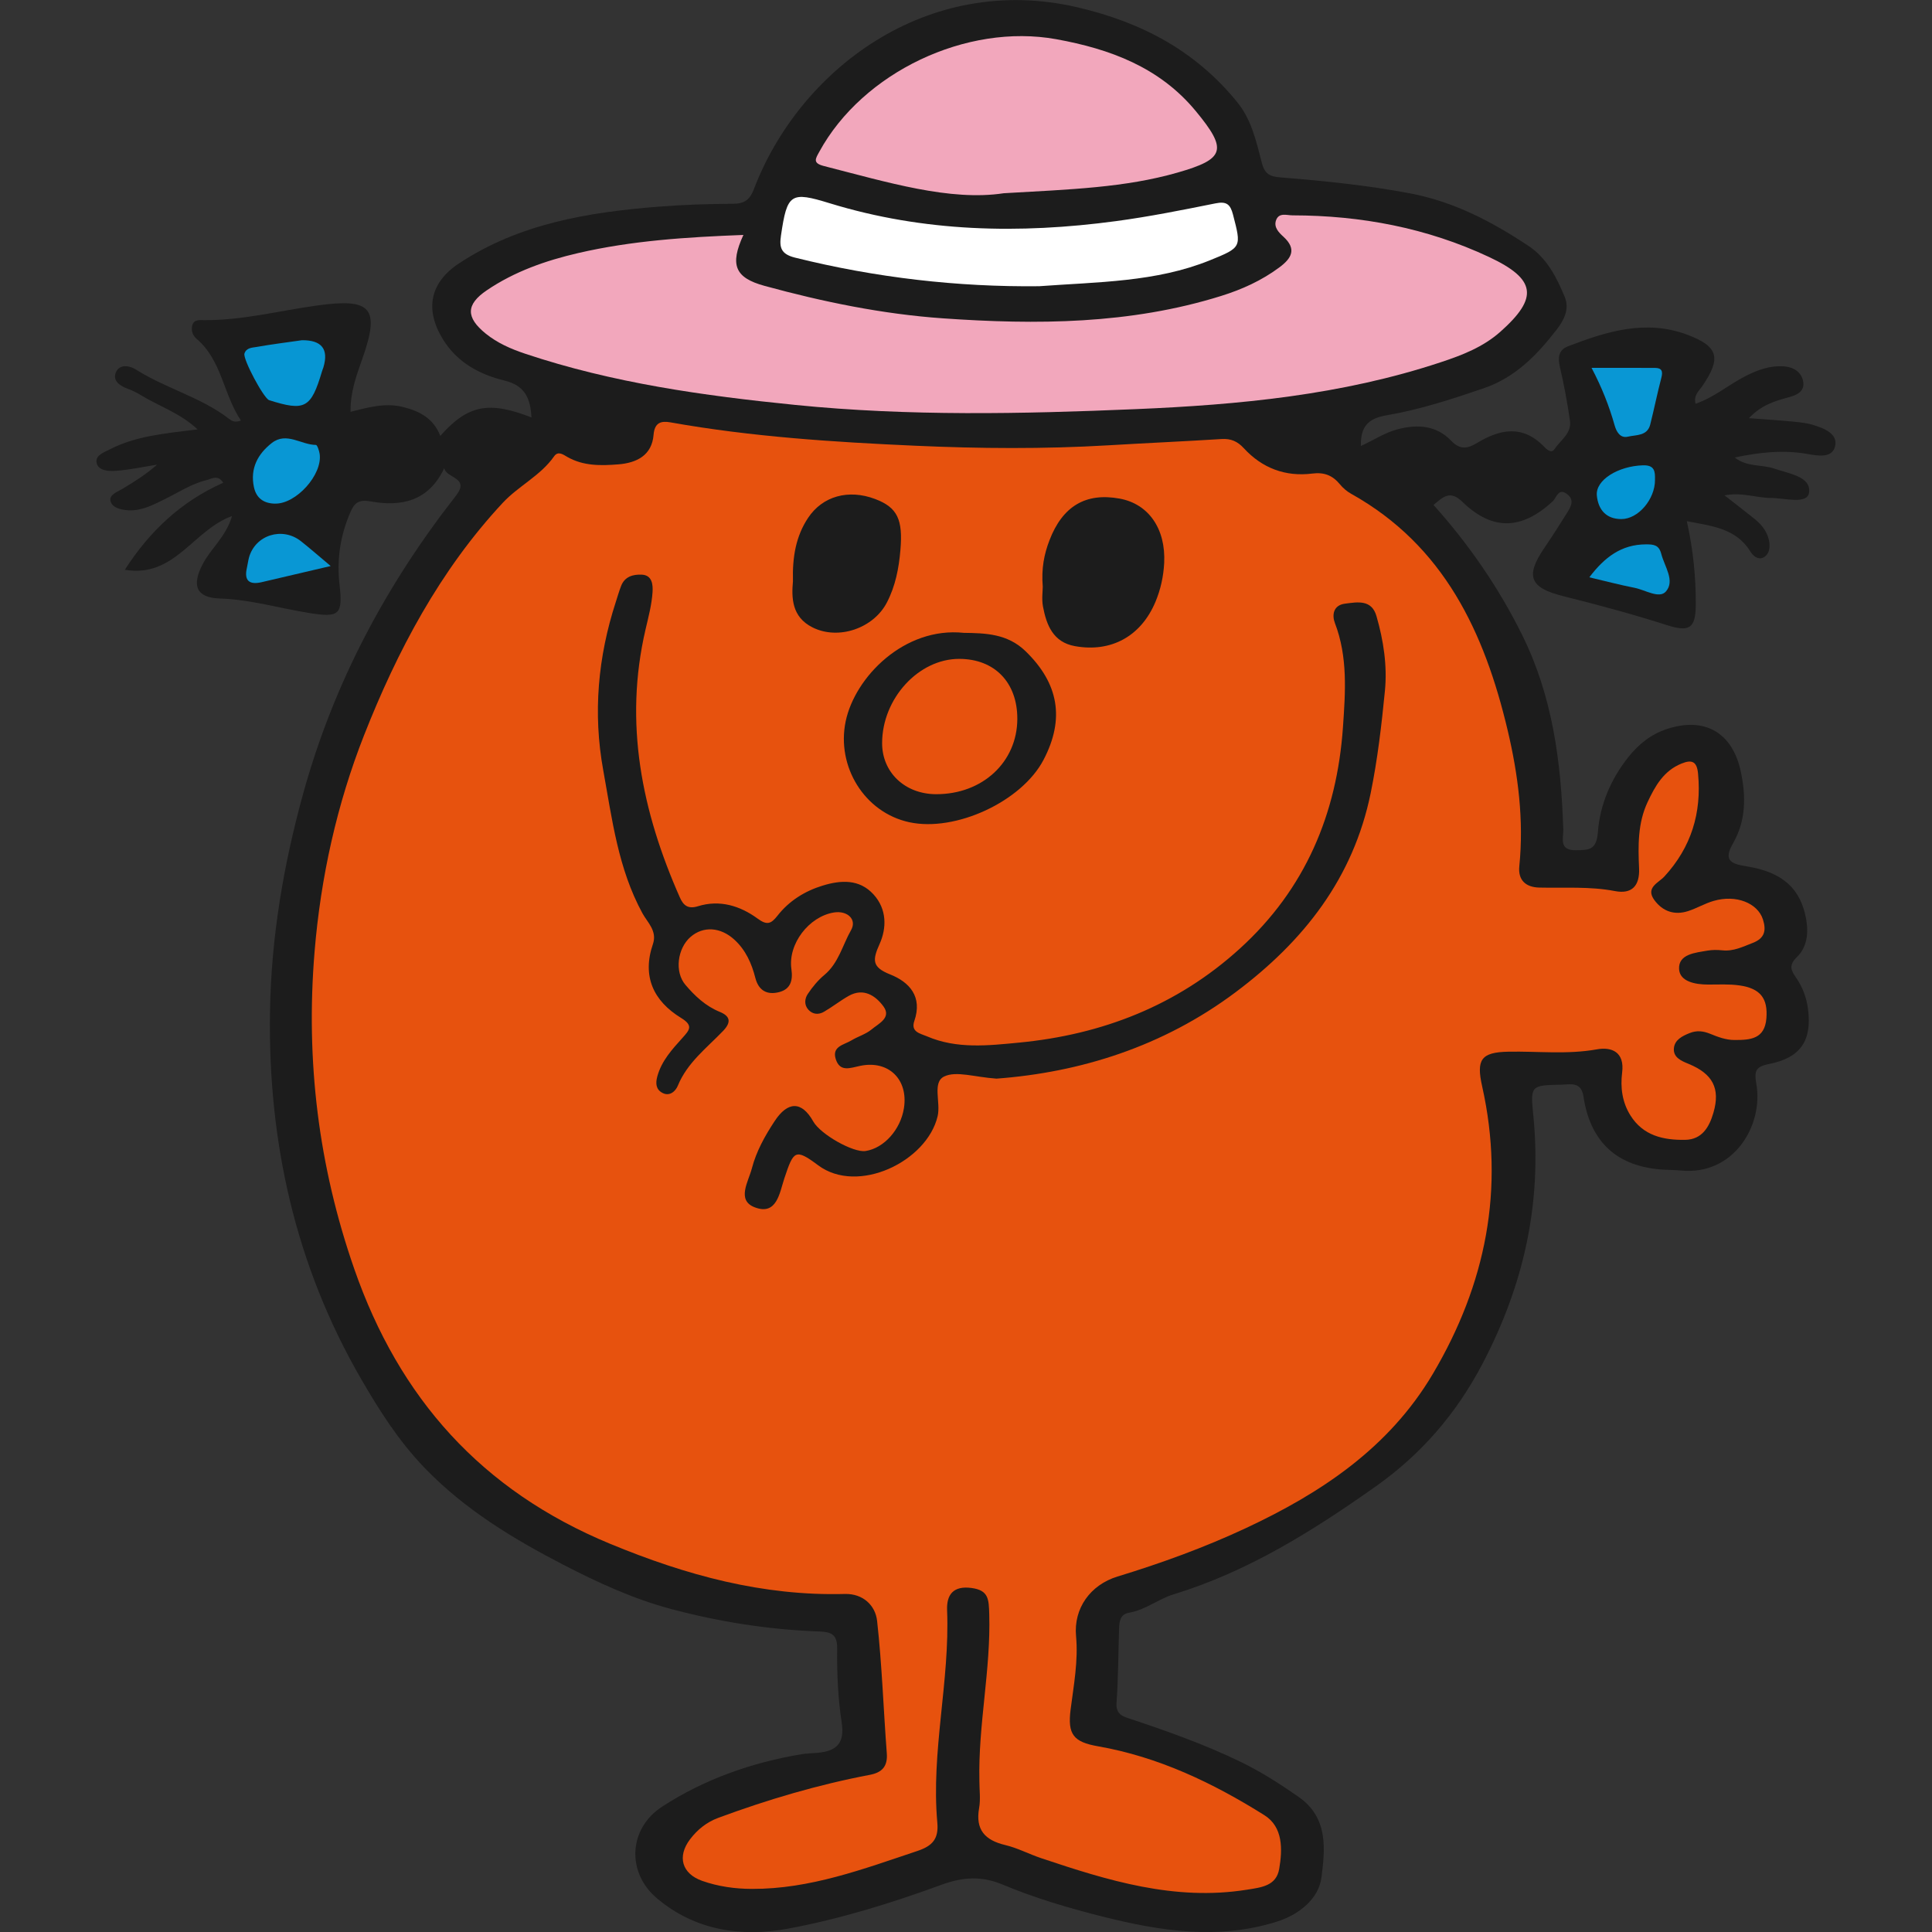 <?xml version="1.0" encoding="UTF-8"?>
<svg id="Layer_1" data-name="Layer 1" xmlns="http://www.w3.org/2000/svg" viewBox="0 0 512 512">
  <rect x="0" y="0" width="512" height="512" fill="#333333" stroke="none"/>
  <defs>
    <style>
      .cls-1 {
        fill: #e7520e;
      }

      .cls-2 {
        fill: #1c1c1c;
      }

      .cls-3 {
        fill: #0997d4;
      }

      .cls-4 {
        fill: #0796d3;
      }

      .cls-5 {
        fill: #fff;
      }

      .cls-6 {
        fill: #f2a7bc;
      }

      .cls-7 {
        fill: #0495d3;
      }
    </style>
  </defs>
  <g id="TbgJtc">
    <g>
      <path class="cls-2" d="M117.74,124.04c-4.16,8.86-11.42,10.29-19.52,8.84-3.21-.58-4.33.43-5.4,2.94-2.63,6.13-3.61,12.37-2.84,19.08.92,8.07-.09,8.82-8.04,7.55-7.89-1.26-15.55-3.57-23.67-3.84-6.31-.21-7.51-3.46-4.55-9.12,2.2-4.2,6.21-7.31,7.76-12.72-10.28,3.66-15.17,16.46-28.4,14.23,6.66-10.35,14.96-18.1,26.08-23.07-1.42-2.25-3.05-1.03-4.49-.68-4.03.99-7.46,3.31-11.14,5.1-3.01,1.47-6.02,3.08-9.52,2.88-1.89-.11-4.21-.61-4.71-2.38-.49-1.73,1.76-2.46,3.15-3.3,3.14-1.89,6.25-3.82,9.17-6.41-3.71.58-7.4,1.41-11.13,1.65-1.7.11-4.34-.06-4.85-1.98-.57-2.11,1.91-2.92,3.46-3.72,6.94-3.58,14.61-4.21,23.27-5.3-4.77-4.43-10.29-6.15-15.03-9.07-1.1-.68-2.29-1.26-3.51-1.7-2.12-.76-4.05-2.19-3.12-4.34.98-2.27,3.61-1.83,5.39-.7,7.88,4.98,17.17,7.28,24.62,13.03.75.58,1.47,1.03,3.14.44-4.71-6.97-5.03-15.9-11.7-21.6-1.11-.95-1.52-2.17-1.23-3.51.38-1.72,1.88-1.51,3.17-1.5,10.13.08,19.93-2.49,29.86-3.87,14.47-2.02,16.87.55,12.02,14.24-1.55,4.38-3.16,8.73-3.08,13.92,4.67-1.16,9.08-2.42,13.7-1.32,4.49,1.07,8.27,3.01,10.08,7.7,7.3-8.21,12.82-9.31,24.16-4.89-.26-5.03-1.68-8.44-7.18-9.78-6.61-1.61-12.53-4.81-16.29-10.94-4.88-7.96-3.4-15.04,4.3-20.12,15.95-10.52,34.08-13.5,52.59-14.99,6.69-.54,13.42-.75,20.14-.79,2.93-.02,4.35-1.15,5.35-3.77,11.97-31.6,45.9-57.63,85.88-48.27,17.13,4.01,31.31,11.63,42.29,25.16,3.7,4.56,5.03,10.37,6.45,15.93.75,2.95,2.01,3.73,4.89,3.96,11.52.92,23.01,2.08,34.4,4.23,11.62,2.19,21.72,7.5,31.39,13.92,4.89,3.25,7.44,8.27,9.6,13.47,1.4,3.35-.28,6.36-2.17,8.79-5.16,6.66-10.9,12.62-19.29,15.48-8.47,2.89-16.99,5.68-25.78,7.17-4.99.85-6.87,3.12-6.76,8.12,3.39-1.53,6.38-3.59,9.94-4.48,5.28-1.33,10.12-.92,13.98,3.09,2.32,2.42,4.26,2.16,6.81.62,6.07-3.67,12.09-4.94,17.77.91.64.66,1.94,1.98,2.79.71,1.59-2.37,4.59-4.19,4.12-7.51-.67-4.77-1.57-9.53-2.66-14.22-.59-2.54-.39-4.57,2.17-5.55,10.2-3.92,20.54-7.15,31.48-3.09,8.38,3.11,9.18,6.19,4.08,13.65-.89,1.3-2.37,2.45-1.79,4.68,4.83-1.65,8.65-4.94,13.01-7.21,3.36-1.74,6.81-3.03,10.68-2.67,2.5.23,4.41,1.66,4.82,3.92.49,2.69-1.54,3.64-4.02,4.3-3.49.94-7.06,2.01-10.34,5.48,4.48.34,8.13.57,11.77.92,1.84.18,3.72.39,5.47.94,2.85.9,6.43,2.36,5.57,5.67-.79,3.08-4.45,2.47-7.3,1.96-6.35-1.13-12.63-.47-19.27.93,3.26,2.62,7.17,1.79,10.5,2.95,3.81,1.33,9.79,2.08,9.19,6.36-.45,3.23-6.51,1.42-10.08,1.42-3.88,0-7.67-1.6-12.31-.69,2.88,2.25,5.44,4.21,7.94,6.23,2.09,1.68,3.68,3.76,3.95,6.51.15,1.51-.26,3.18-1.76,3.79-1.34.54-2.55-.48-3.26-1.62-3.81-6.16-10.1-6.78-16.87-8.07,1.72,7.73,2.4,14.91,2.37,22.14-.02,6.42-1.81,7.28-7.79,5.36-9-2.88-18.15-5.34-27.32-7.63-8.84-2.21-10.15-5.22-5.06-12.72,2.09-3.08,4.11-6.21,6.07-9.38.98-1.59,2.06-3.38,0-4.95-2.33-1.77-2.8.97-3.78,1.88-8.21,7.62-15.99,7.93-23.99.15-3.29-3.2-5.13-1.21-7.63.84,9.39,10.48,17.29,21.92,23.53,34.54,8.05,16.28,10.29,33.69,10.86,51.51.07,2.28-1.25,5.5,3.32,5.46,3.48-.04,5.5-.04,5.85-4.78.54-7.27,3.43-14.07,8.09-19.92,2.73-3.43,6.02-6.06,10.25-7.44,10.04-3.28,17.33,1,19.53,11.28,1.41,6.61,1.38,13.03-2.04,19-2.58,4.49-.73,5.46,3.57,6.13,9.65,1.52,14.4,6.02,15.81,14.07.64,3.68.19,7.39-2.43,9.94-2.24,2.17-1.66,3.47-.25,5.5,1.71,2.46,2.76,5.27,3.15,8.27,1.09,8.29-1.89,12.88-10.07,14.54-3.48.71-4.31,1.5-3.62,5.33,1.94,10.87-5.88,24.34-19.99,22.96-1.48-.15-2.98-.14-4.47-.22-12.34-.7-19.51-7.21-21.35-19.38-.61-4.02-3.32-3.21-5.85-3.15-8.05.17-8.24.19-7.46,7.95,2.35,23.33-2.45,44.92-13.32,65.77-7.01,13.45-16.38,24.24-28.48,32.79-16.6,11.73-33.76,22.51-53.47,28.54-4.05,1.24-7.49,4.15-11.82,4.88-2.41.41-2.61,2.34-2.67,4.28-.21,6.53-.2,13.08-.67,19.59-.23,3.24,1.88,3.68,3.93,4.36,9.89,3.3,19.7,6.79,29.1,11.37,5.38,2.62,10.37,5.83,15.28,9.26,7.9,5.52,6.94,13.96,5.99,21.33-.72,5.59-5.88,9.81-11.73,11.66-15.56,4.94-31,2.53-46.31-1.33-9.01-2.27-17.96-4.9-26.53-8.5-5.54-2.32-10.54-1.96-16.14.09-13.27,4.86-26.86,9.07-40.73,11.64-12.38,2.29-24.62.44-34.68-8.08-8.09-6.85-7.54-18.48,1.44-24.3,11.17-7.24,23.63-11.64,36.81-13.85,1.47-.25,2.97-.25,4.46-.39,4.86-.48,7.12-2.48,6.28-7.98-.99-6.43-1.28-13.02-1.2-19.54.05-4.03-1.68-4.52-4.96-4.64-13.28-.49-26.38-2.56-39.18-5.98-9.88-2.64-19.28-6.96-28.33-11.64-13.38-6.92-26.23-14.67-36.9-25.76-6.85-7.11-11.95-15.16-16.82-23.57-17.45-30.15-24.68-62.95-24.12-97.4.32-19.53,3.54-38.72,8.82-57.8,8.1-29.26,21.94-55.16,40.45-78.82,3.82-4.89-2.53-4.57-3.1-7.29Z"/>
      <path class="cls-1" d="M259.55,471.85c-.34-14.75,3.04-29.27,2.61-44.06-.12-3.98-.15-6.35-4.7-6.96-4.8-.64-6.64,1.74-6.47,5.89.76,18.85-4.29,37.43-2.59,56.3.39,4.34-1.31,6.18-5.3,7.51-14.3,4.78-28.43,10.1-43.82,10.05-4.5-.01-8.95-.64-13.17-2.12-5.43-1.91-6.7-6.47-3.23-11.04,1.94-2.55,4.39-4.53,7.47-5.67,13.08-4.84,26.42-8.78,40.13-11.39,3.27-.62,4.8-2.22,4.53-5.74-.89-11.69-1.27-23.44-2.57-35.08-.46-4.12-3.76-7.24-8.53-7.12-21.82.57-42.04-4.95-62.21-13.29-34.1-14.1-55.91-38.62-67.81-72.83-9.49-27.25-12.91-55.17-10.53-84.05,1.64-19.87,5.96-39.21,13.11-57.38,8.78-22.29,20.07-43.69,36.75-61.6,4.21-4.52,10.02-7.19,13.63-12.35,1.04-1.48,2.38-.47,3.47.16,4.27,2.45,8.95,2.35,13.57,1.98,4.81-.39,8.87-2.36,9.31-7.83.27-3.28,2.01-3.73,4.46-3.3,21.5,3.83,43.24,5.23,65,6.2,16.97.76,33.96.89,50.94-.11,10.04-.6,20.1-1.04,30.14-1.67,2.47-.16,4.24.64,5.88,2.43,4.88,5.3,11.02,7.61,18.14,6.72,3.16-.4,5.38.48,7.32,2.84.81.99,1.86,1.89,2.97,2.51,24.65,13.76,35.36,36.77,41.5,62.72,2.79,11.81,4.31,23.79,3.08,35.99-.37,3.64,1.64,5.57,5.29,5.66,6.69.16,13.39-.36,20.07.93,4.44.86,6.58-1.37,6.38-6.01-.26-5.96-.38-11.95,2.25-17.56,2.01-4.28,4.25-8.29,8.98-10.22,2.82-1.15,4.1-.53,4.4,2.66.98,10.41-1.79,19.49-8.92,27.26-1.55,1.69-5.11,2.94-2.64,6.28,2.22,3,5.33,4.05,8.93,2.89,2.29-.74,4.42-2.02,6.73-2.69,5.99-1.75,11.69.56,13.09,4.89.97,3.02.4,5.04-2.69,6.23-2.61,1.01-5.1,2.28-8.05,1.97-1.29-.13-2.64-.15-3.91.07-3.25.57-7.76.9-7.57,4.88.17,3.34,4.27,4.11,7.64,4.12,2.8,0,5.64-.16,8.39.23,5.55.8,7.53,3.47,7.11,8.71-.44,5.5-4.25,5.77-8.45,5.75-2.33,0-4.4-.81-6.45-1.64-1.83-.74-3.51-.95-5.4-.21-2,.79-3.99,1.8-4.21,4.01-.24,2.43,1.89,3.35,3.85,4.15,6.48,2.66,8.49,6.56,6.62,12.97-1.1,3.79-3.01,7.1-7.47,7.18-5.76.1-11.16-1.07-14.54-6.5-2.18-3.5-2.67-7.39-2.18-11.33.69-5.44-2.75-6.86-6.7-6.15-7.84,1.41-15.64.47-23.45.62-7.3.14-8.53,2.13-6.94,9.22,6.06,27.12.97,52.4-13.06,76.14-11.62,19.66-29.69,31.62-49.65,40.94-10.92,5.1-22.33,9.25-33.91,12.78-7.27,2.22-11.68,8.48-11.01,15.8.61,6.59-.62,12.99-1.44,19.44-.85,6.63.76,8.62,7.27,9.76,16.02,2.8,30.46,9.71,44.07,18.25,4.98,3.13,4.83,9.06,3.93,14.27-.78,4.47-4.67,4.87-8.59,5.49-19.13,3.04-36.86-2.45-54.56-8.39-3.18-1.07-6.2-2.68-9.44-3.45-5.37-1.28-7.95-4.03-6.93-9.8.42-2.36.07-4.84.07-7.27Z"/>
      <path class="cls-6" d="M197,62.28c-3.61,7.88-2.3,11.32,5.62,13.48,15.47,4.23,31.23,7.48,47.23,8.6,24.82,1.74,49.6,1.61,73.73-5.92,5.55-1.73,10.78-4.09,15.48-7.59,3.24-2.41,4.64-4.85,1.06-8.12-1.24-1.13-2.6-2.5-1.96-4.34.75-2.15,2.86-1.32,4.38-1.32,18.12.03,35.59,3.31,52.06,11.03,12.51,5.86,13.17,10.8,3.01,19.82-4.59,4.07-10.09,6.19-15.8,8.08-26.29,8.71-53.46,11.28-80.94,12.43-30.04,1.27-60.03,1.9-90.02-1.11-24.32-2.44-48.44-5.8-71.73-13.6-3.73-1.25-7.31-2.81-10.41-5.32-5.26-4.27-5.28-7.69.3-11.47,7.34-4.98,15.61-7.87,24.19-9.86,14.22-3.3,28.69-4.23,43.81-4.81Z"/>
      <path class="cls-6" d="M266.01,51.21c-14.25,2.17-30.91-2.93-47.7-7.22-3.05-.78-2.17-1.97-1.18-3.78,11.48-21.04,39-34.13,62.79-29.82,14.24,2.58,27.37,7.44,36.94,19.01,8.57,10.35,7.75,12.74-4.81,16.34-13.93,3.99-28.28,4.45-46.04,5.47Z"/>
      <path class="cls-5" d="M275.24,75.85c-21.32.23-43.09-2.23-64.57-7.58-3.78-.94-4.16-2.77-3.7-5.87,1.63-11.16,2.58-11.71,12.93-8.53,24.89,7.64,50.28,8.17,75.85,4.73,8.85-1.19,17.63-2.95,26.39-4.71,2.89-.58,3.91.23,4.62,2.99,2.23,8.62,2.37,8.67-6.17,12.12-14.31,5.78-29.53,5.7-45.36,6.86Z"/>
      <path class="cls-4" d="M80.05,90.16q7.81-.05,5.66,7.18c-.11.36-.27.69-.37,1.05-2.91,9.8-4.5,10.67-14.01,7.66-1.44-.46-7-10.89-6.55-12.35.49-1.56,2.03-1.55,3.19-1.75,4.01-.71,8.05-1.21,12.08-1.79Z"/>
      <path class="cls-3" d="M421.79,97.49c6.16,0,11.49-.02,16.81.01,1.75,0,2.13.86,1.69,2.55-1.08,4.13-1.92,8.32-2.96,12.45-.78,3.1-3.72,2.7-5.91,3.22-2.08.5-3.06-1.38-3.5-2.91-1.45-5.14-3.38-10.08-6.14-15.32Z"/>
      <path class="cls-3" d="M72.88,133.47c-2.98-.05-4.97-1.45-5.59-4.4-1.04-4.92,1.02-8.76,4.74-11.67,3.89-3.04,7.78.5,11.7.51.34,0,.85,1.51.98,2.36.82,5.5-6.26,13.35-11.83,13.19Z"/>
      <path class="cls-4" d="M421.19,152.99c4.06-5.36,8.52-8.71,15.01-8.73,2.08,0,3.44.14,4.06,2.55.87,3.35,3.69,7.09,1.23,9.93-1.75,2.02-5.48-.4-8.29-.96-3.92-.77-7.79-1.79-12.02-2.79Z"/>
      <path class="cls-3" d="M87.64,150c-7.54,1.77-12.93,3.04-18.33,4.29-3.21.74-4.67-.38-3.88-3.79.21-.9.31-1.84.55-2.73,1.65-5.98,8.81-8.26,13.77-4.35,2.3,1.82,4.51,3.75,7.89,6.59Z"/>
      <path class="cls-7" d="M438.59,127.21c0,5.11-4.44,10.38-8.96,10.35-4.01-.02-6.09-2.51-6.45-6.24-.4-4.12,5.66-7.81,12.23-8.01,3.13-.09,3.24,1.68,3.17,3.89Z"/>
      <path class="cls-2" d="M264.09,285.85c-5.89-.41-10.64-2.1-13.85-.58-3.25,1.54-.89,6.86-1.76,10.54-2.82,11.99-21.14,20.87-31.68,12.99-6.12-4.58-6.5-3.8-8.93,3.45-1.28,3.82-1.97,9.96-7.86,7.7-4.88-1.86-1.67-6.81-.76-10.31,1.18-4.52,3.44-8.59,6.03-12.52,3.48-5.3,7.17-5.39,10.24.08,1.92,3.42,10.62,8.33,13.87,7.83,4.88-.76,9.26-5.65,10.16-11.35,1.2-7.61-4.06-12.8-11.62-11.21-2.64.55-5.33,1.72-6.45-1.8-1.08-3.4,2.21-3.77,4.13-4.94,1.75-1.06,3.85-1.65,5.38-2.93,1.82-1.53,5.33-3.07,3.14-6.08-2.07-2.83-5.27-5.03-9.23-2.79-2.26,1.28-4.32,2.92-6.57,4.22-1.39.8-2.94.71-4.1-.56-1.17-1.29-.98-2.96-.16-4.18,1.23-1.84,2.69-3.62,4.39-5.03,3.78-3.15,4.81-7.9,7.08-11.89,1.62-2.84-1-5.25-4.56-4.67-6.6,1.08-12.21,8.33-11.25,15.02.44,3.09-.28,5.31-3.25,6.08-3.09.8-5.42-.29-6.31-3.77-.98-3.83-2.55-7.39-5.57-10.14-3.67-3.35-8.24-3.64-11.62-.7-3.44,3.01-4.28,9.21-1.35,12.67,2.51,2.96,5.36,5.65,9.12,7.18,2.7,1.1,3.14,2.68.89,5.03-4.35,4.54-9.51,8.41-12.02,14.55-.56,1.36-2.1,2.93-4.07,1.89-1.73-.91-1.86-2.52-1.36-4.36,1.12-4.13,3.92-7.17,6.64-10.19,1.91-2.12,2.99-3.28-.36-5.33-7.31-4.49-10.37-11.03-7.44-19.56,1.19-3.48-1.46-5.75-2.76-8.13-6.49-11.87-8.06-25.02-10.41-37.95-2.75-15.11-1.41-30.01,3.34-44.61.46-1.41.86-2.84,1.4-4.22.96-2.5,3.18-3.09,5.46-2.99,2.88.12,2.98,2.85,2.87,4.61-.21,3.3-1.08,6.58-1.84,9.83-5.81,24.84-1.01,48.32,9.08,71.11.88,1.99,2.07,3.17,4.77,2.33,5.76-1.8,11.17-.14,15.82,3.26,2.5,1.83,3.56,1.44,5.29-.77,3.06-3.92,7.24-6.52,11.94-7.96,4.78-1.46,9.73-1.82,13.51,2.34,3.55,3.9,3.51,8.9,1.58,13.17-1.89,4.21-2.02,6.1,2.78,8.01,5.17,2.05,8.67,5.91,6.44,12.36-1.01,2.94,1.62,3.31,3.38,4.07,7.89,3.4,16.31,2.43,24.32,1.66,22.02-2.1,41.97-9.81,58.58-24.93,17.31-15.74,25.72-35.64,27.32-58.73.64-9.3,1.31-18.53-2.14-27.54-.79-2.06-.48-4.72,2.66-5.13,3.32-.43,7.07-1.16,8.35,3.28,1.87,6.47,2.9,13.15,2.24,19.87-.89,9.06-1.94,18.1-3.77,27.06-4.63,22.59-17.75,39.23-35.76,52.73-19.36,14.51-41.32,21.28-63.4,22.93Z"/>
      <path class="cls-2" d="M255.42,167.71c5.74.08,11.57.21,16.37,4.87,8.76,8.51,10.46,17.91,4.75,28.8-5.79,11.04-23.34,19.18-35.6,16.51-11.86-2.58-19.32-14.78-16.83-26.72,2.45-11.76,15.56-25.12,31.31-23.46Z"/>
      <path class="cls-2" d="M276.34,155.46c-.39-4.81.36-8.58,1.78-12.28,3.46-9.02,9.59-12.7,18.62-11.04,7.59,1.4,12.24,7.92,11.78,17.07-.18,3.5-.93,6.98-2.31,10.28-3.8,9.07-11.68,13.49-21.36,11.74-5.75-1.04-7.52-5.56-8.45-10.49-.37-1.98-.06-4.08-.06-5.27Z"/>
      <path class="cls-2" d="M210.14,154.04c-.17-6.49.79-11.93,3.99-16.77,3.84-5.8,10.72-7.7,17.78-5.03,5.95,2.24,7.39,5.47,6.71,13.49-.41,4.89-1.32,9.56-3.58,13.93-3.56,6.87-12.85,10.05-19.71,6.61-5.53-2.77-5.58-7.84-5.19-12.24Z"/>
      <path class="cls-1" d="M248.06,210.47c-8.26-.03-14.32-5.79-14.29-13.58.04-11.8,9.67-22.3,20.44-22.28,9.37.01,15.41,6.25,15.39,15.89-.02,11.46-9.25,20.02-21.55,19.97Z"/>
    </g>
  </g>
</svg>
